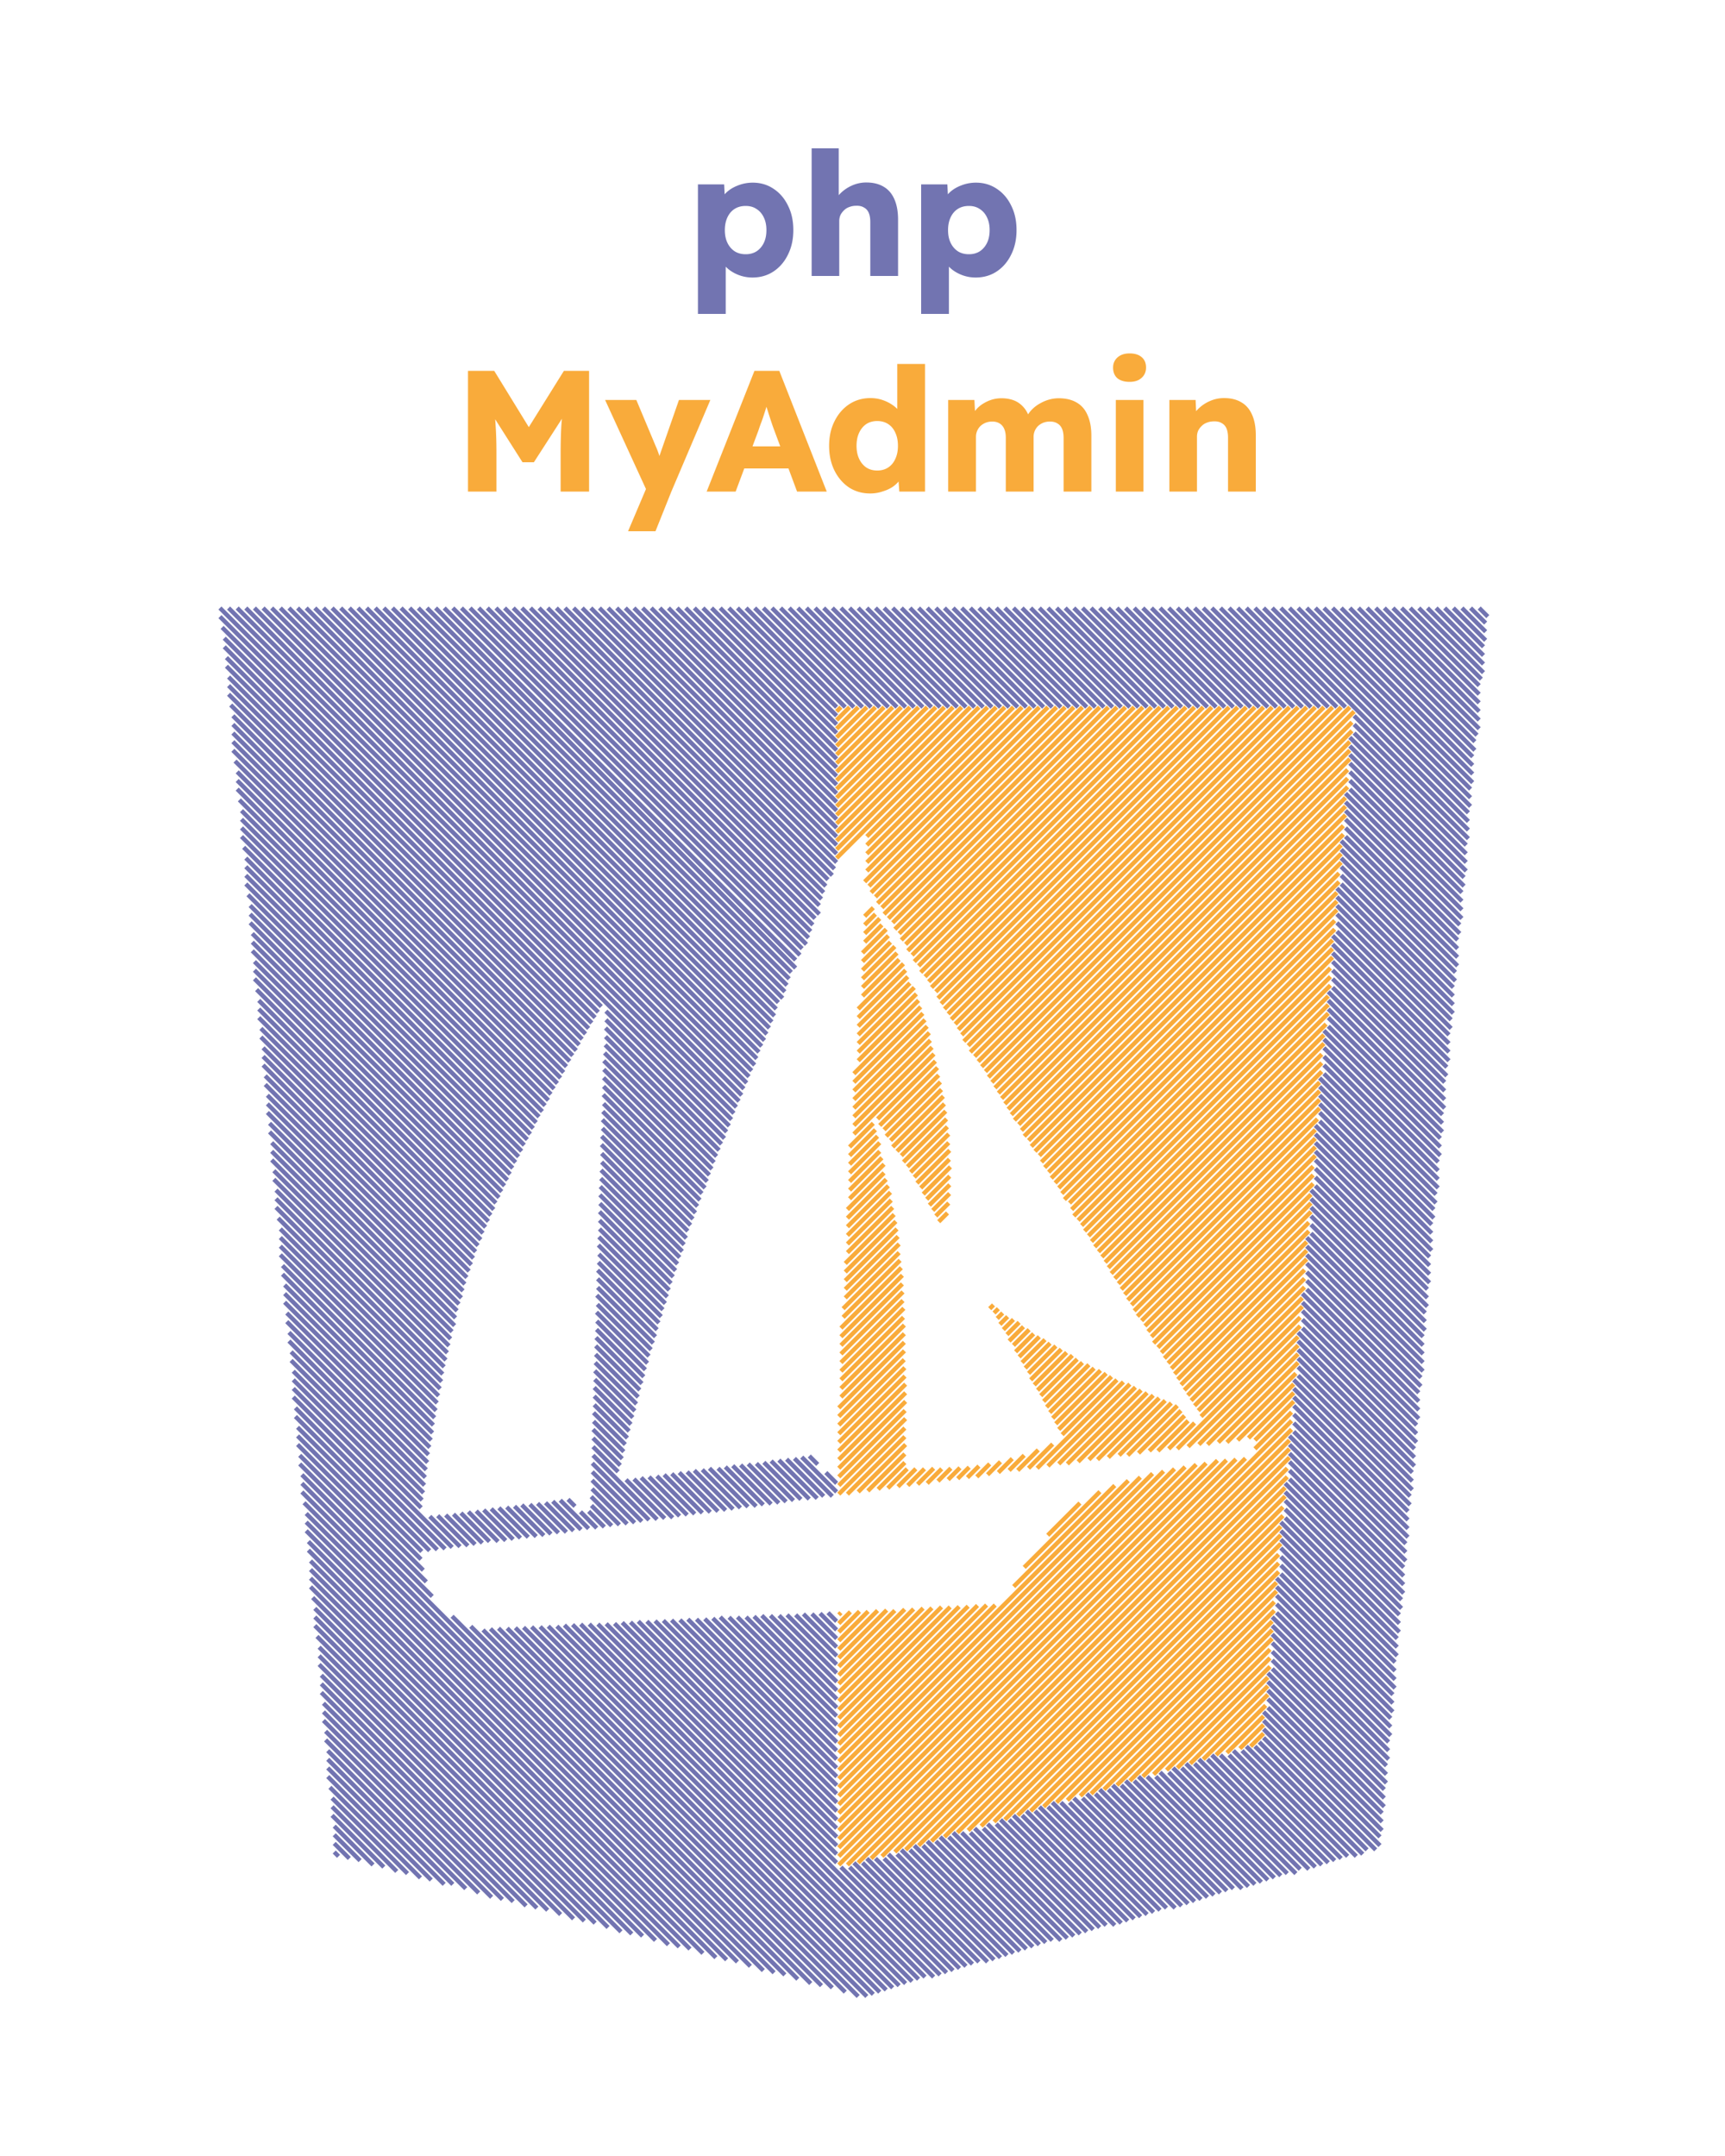 <svg xmlns="http://www.w3.org/2000/svg" width="400" height="500" fill="none" viewBox="0 0 400 500">
  <g class="Frame 20">
    <g class="Group 35">
      <path stroke="#F9AB3B" d="m194 181 17-17" class="Vector 1952"/>
      <path stroke="#F9AB3B" d="m194 183 19-19" class="Vector 1953"/>
      <path stroke="#F9AB3B" d="m194 167 3-3m-3 5 5-5m-5 7 7-7" class="Vector 1947"/>
      <path stroke="#F9AB3B" d="m194 173 9-9" class="Vector 1948"/>
      <path stroke="#F9AB3B" d="m194 175 11-11" class="Vector 1949"/>
      <path stroke="#F9AB3B" d="m194 177 13-13" class="Vector 1950"/>
      <path stroke="#F9AB3B" d="m194 179 15-15" class="Vector 1951"/>
      <path stroke="#F9AB3B" d="m194 185 21-21" class="Vector 1954"/>
      <path stroke="#F9AB3B" d="m194 187 23-23" class="Vector 1955"/>
      <path stroke="#F9AB3B" d="m194 189 25-25" class="Vector 1956"/>
      <path stroke="#F9AB3B" d="m194 191 27-27" class="Vector 1957"/>
      <path stroke="#F9AB3B" d="m194 193 29-29" class="Vector 1958"/>
      <path stroke="#F9AB3B" d="m194 195 31-31" class="Vector 1959"/>
      <path stroke="#F9AB3B" d="m194 197 33-33" class="Vector 1960"/>
      <path stroke="#F9AB3B" d="m194 199 35-35" class="Vector 1961"/>
      <path stroke="#F9AB3B" d="m201 194 30-30" class="Vector 1962"/>
      <path stroke="#F9AB3B" d="m201 196 32-32" class="Vector 1963"/>
      <path stroke="#F9AB3B" d="m201 198 34-34" class="Vector 1964"/>
      <path stroke="#F9AB3B" d="m201 200 36-36m-36 38 38-38" class="Vector 1965"/>
      <path stroke="#F9AB3B" d="M200.5 204.5 241 164" class="Vector 1966"/>
      <path stroke="#F9AB3B" d="M201.5 205.5 243 164" class="Vector 1967"/>
      <path stroke="#F9AB3B" d="m202 207 43-43m-42 44 44-44" class="Vector 1968"/>
      <path stroke="#F9AB3B" d="m200.5 212.5 2-2M249 164l-45.5 45.5" class="Vector 1969"/>
      <path stroke="#F9AB3B" d="m200.5 214.5 2.5-2.5m48-48-46.5 46.5M253 164l-48 48m-4.5 4.5 3.5-3.5m-3.5 5.5 4-4M255 164l-49 49m51-49-50 50m-7 7 5.5-5.5" class="Vector 1970"/>
      <path stroke="#F9AB3B" d="m200 223 6-6m53-53-51.5 51.5M261 164l-52.5 52.5M200 225l6.5-6.5M200 227l7.5-7.5M263 164l-54 54m56-54-55 55m-10 10 8-8m-8 10 8.5-8.5M267 164l-56.5 56.5M269 164l-57.5 57.5M199 234l10.5-10.5M199 236l11-11m61-61-59 59m61-59-60 60m-14 14 11.5-11.5M199 240l12-12m64-64-61.5 61.5" class="Vector 1971"/>
      <path stroke="#F9AB3B" d="m199 242 13-13m65-65-62.5 62.5M279 164l-63.664 63.664M199 244l13.5-13.5" class="Vector 1972"/>
      <path stroke="#F9AB3B" d="m199 246 14-14m68-68-65 65" class="Vector 1973"/>
      <path stroke="#F9AB3B" d="m283 164-66 66m-19 19 15.5-15.5" class="Vector 1974"/>
      <path stroke="#F9AB3B" d="m198 251 16-16m71-71-67.5 67.5" class="Vector 1975"/>
      <path stroke="#F9AB3B" d="m287 164-68.769 68.769M198 253l16.5-16.5" class="Vector 1976"/>
      <path stroke="#F9AB3B" d="m198 255 17-17m74-74-70 70" class="Vector 1977"/>
      <path stroke="#F9AB3B" d="m291 164-71.138 71.138M198 257l17.5-17.5" class="Vector 1978"/>
      <path stroke="#F9AB3B" d="m198 259 17.746-17.746M293 164l-72.406 72.406" class="Vector 1979"/>
      <path stroke="#F9AB3B" d="m295 164-73.5 73.5M198 261l18.131-18.131" class="Vector 1980"/>
      <path stroke="#F9AB3B" d="m198 263 18.576-18.576M297 164l-74.773 74.773" class="Vector 1981"/>
      <path stroke="#F9AB3B" d="m299 164-76 76m-26 26 5.5-5.5m14.411-14.411L203.5 259.5" class="Vector 1982"/>
      <path stroke="#F9AB3B" d="m301 164-77.5 77.5M197 268l6-6m14.405-14.405L204 261" class="Vector 1983"/>
      <path stroke="#F9AB3B" d="m197 270 6.5-6.5M303 164l-78.5 78.5m-6.838 6.838L205 262" class="Vector 1984"/>
      <path stroke="#F9AB3B" d="m305 164-80 80m-28 28 7-7m14.077-14.077L205.5 263.5" class="Vector 1985"/>
      <path stroke="#F9AB3B" d="m197 274 7-7m103-103-81 81m-7.677 7.677L206.5 264.5" class="Vector 1986"/>
      <path stroke="#F9AB3B" d="m309 164-82.181 82.181M197 276l7.5-7.5m14.258-14.258L207 266" class="Vector 1987"/>
      <path stroke="#F9AB3B" d="m197 278 8-8m106-106-83.379 83.379M219 256l-11 11" class="Vector 1988"/>
      <path stroke="#F9AB3B" d="m313 164-84.5 84.5m-32 32 8.5-8.5m14.301-14.301L209 268" class="Vector 1989"/>
      <path stroke="#F9AB3B" d="m196.5 282.5 9-9M314 165l-84.808 84.808M209.5 269.5l10-10" class="Vector 1990"/>
      <path stroke="#F9AB3B" d="M313.5 167.5 230 251m-33.5 33.5 9.5-9.5m4.422-4.422 9.268-9.268" class="Vector 1991"/>
      <path stroke="#F9AB3B" d="m313.5 169.5-82.784 82.784M196.5 286.5l10-10m4.65-4.65L220 263" class="Vector 1992"/>
      <path stroke="#F9AB3B" d="m313 172-81.5 81.5m-35 35 10.173-10.173M212 273l8-8" class="Vector 1993"/>
      <path stroke="#F9AB3B" d="m313 174-80.739 80.739M196.5 290.5 207 280m-11 13 11.344-11.344M313 176l-80 80m-20.375 18.375 7.596-7.596M213.5 275.5l6.654-6.654" class="Vector 1994"/>
      <path stroke="#F9AB3B" d="m312.5 178.5-78.737 78.737M196 295l11.744-11.744m6.337-6.337 6.311-6.311" class="Vector 1995"/>
      <path stroke="#F9AB3B" d="m312.5 180.5-78 78M196 297l12-12m-12 14 12.257-12.257M312.5 182.5l-77.278 77.278M214.89 278.11l5.343-5.343M215.5 279.5l4.733-4.733" class="Vector 1996"/>
      <path stroke="#F9AB3B" d="m312 185-75.778 75.778M196 301l12.5-12.5m7.795-7.795 3.903-3.903" class="Vector 1997"/>
      <path stroke="#F9AB3B" d="m195.5 303.5 13-13M312 187l-75.146 75.146M217 282l3-3" class="Vector 1998"/>
      <path stroke="#F9AB3B" d="m312 189-74.5 74.5m-42 42 13.217-13.217m8.958-8.958 2.032-2.032" class="Vector 1999"/>
      <path stroke="#F9AB3B" d="m195 308 14-14m102.5-102.5-73 73" class="Vector 2000"/>
      <path stroke="#F9AB3B" d="m311.5 193.5-72.366 72.366M195 310l14.25-14.25" class="Vector 2001"/>
      <path stroke="#F9AB3B" d="m311 196-71 71m-45 45 14.25-14.25" class="Vector 2002"/>
      <path stroke="#F9AB3B" d="m311 198-70 70m-46 46 14.391-14.391M195 316l14.391-14.391M311 200l-69.5 69.5" class="Vector 2003"/>
      <path stroke="#F9AB3B" d="m310.5 202.5-68.257 68.257M195 318l14.59-14.59" class="Vector 2004"/>
      <path stroke="#F9AB3B" d="m195 320 14.5-14.5m101-101-67.351 67.351" class="Vector 2005"/>
      <path stroke="#F9AB3B" d="m310 207-66.229 66.229M195 322l14.708-14.708" class="Vector 2006"/>
      <path stroke="#F9AB3B" d="m195 324 14.7-14.7M310 209l-65.337 65.337M310 211l-64.5 64.5m-51 51 15.2-15.2" class="Vector 2007"/>
      <path stroke="#F9AB3B" d="m309.5 213.5-63.287 63.287M194.5 328.5l15.221-15.221" class="Vector 2008"/>
      <path stroke="#F9AB3B" d="m194.5 330.5 15.177-15.177M309.5 215.5l-62.683 62.683" class="Vector 2009"/>
      <path stroke="#F9AB3B" d="m194.5 332.5 15.316-15.316M309 218l-61 61" class="Vector 2010"/>
      <path stroke="#F9AB3B" d="m309 220-60.5 60.5m-54 54 15.36-15.36" class="Vector 2011"/>
      <path stroke="#F9AB3B" d="M194.5 336.5 210 321m99-99-60 60" class="Vector 2012"/>
      <path stroke="#F9AB3B" d="M308.5 224.5 250 283m-55.5 55.5L210 323m19.5-19.5.876-.876" class="Vector 2013"/>
      <path stroke="#F9AB3B" d="m308.5 226.5-57.695 57.695M194.5 340.5 210 325m20.5-20.5 1-1" class="Vector 2014"/>
      <path stroke="#F9AB3B" d="m194.5 342.5 15.384-15.384M308.5 228.5l-57 57m-19 19-1.261 1.261" class="Vector 2022"/>
      <path stroke="#F9AB3B" d="M194.5 344.5 210 329m98-98-55.605 55.605m-20.534 20.534 1.795-1.795" class="Vector 2023"/>
      <path stroke="#F9AB3B" d="m194.5 346.5 15.324-15.324M308 233l-54.909 54.909m-20.437 20.437L235 306" class="Vector 2024"/>
      <path stroke="#F9AB3B" d="m308 235-54.157 54.157M307.5 237.5l-52.796 52.796M307 240l-51.5 51.5M307 242l-50.735 50.735M306.5 244.5 257 294m49.5-47.5-48.834 48.834M306.5 248.5l-48 48M306 251l-46.684 46.684M306 253l-46 46m46-44-45.212 45.212M306 257l-44.5 44.5m44-42-43.132 43.132M305 262l-42 42m-26.677 2.677L233.5 309.5m-23.677 23.677L196.5 346.5M210 335l-11 11m35-35 3.323-3.323m1.319.681L235 312m-25.177 25.177-8.59 8.59m8.59-6.59-6.201 6.201M235.5 313.5l4.182-4.182M241 310l-4.677 4.677M210.37 340.63l-4.502 4.502m6.502-4.502-4.142 4.142M237 316l5.321-5.321m1.179.821-5.767 5.767M214.37 340.63l-3.87 3.87m6-4-3.723 3.723M238.5 318.5l6.342-6.342m1.249.751L239 320m-20.63 20.63L215 344m5.5-3.5-3 3m22.323-22.323 7.516-7.516m1.325.675-8.074 8.074m-17.984 17.984-2.747 2.747m4.881-2.881-2.664 2.664m19.25-19.25 8.463-8.463M251 316l-9 9m-15 15-2.669 2.669" class="Vector 2025"/>
      <path stroke="#F9AB3B" d="m194.5 374.5.5-.5m110-110-41.26 41.26M305 266l-40.283 40.283M194.5 376.5l2.695-2.695M194.5 378.5l4.807-4.807M305 268l-39.5 39.5m39-37-38.304 38.304M194.5 380.5l6.807-6.807M194.5 382.5l9-9m101-101L267 310m37.5-35.5-37 37m-73 73 11.109-11.109M194.5 386.5l13-13M304 277l-35.5 35.5M304 279l-34.704 34.704M194.5 388.5l15.288-15.288M194.5 390.5l17.361-17.361M304 281l-34 34m33.5-31.5-32.644 32.644M194.5 392.5l19.556-19.556M194.5 394.5l21.608-21.608M303.5 285.5l-.5.5-31.385 31.385M303 288l-30.638 30.638M194.5 396.5l23.831-23.831M194.5 398.5l25.831-25.831M303 290l-29.891 29.891M303 292l-29.145 29.145M194.5 400.5l27.916-27.916M194.5 402.5l30-30m78-78-27.886 27.886M302.5 296.5l-27.085 27.085M194.5 404.5l32.176-32.176M194.5 406.5l34.278-34.278M302.5 298.5l-26.299 26.299M302 301l-25 25m-82.5 82.5 36.278-36.278M194.5 410.5l67.126-67.126M302 303l-24.145 24.145M301.5 305.5l-23 23m-84 84 69.923-69.923M194.5 414.5l72.77-72.77m34.23-34.23L273 336m28-26-25.5 25.5m-81 81 75.315-75.315M194.5 418.5l77.853-77.853M301 312l-23 23m23-21-21 21m-85.5 85.5 80.312-80.312M194.5 422.5l82.878-82.878M301 316l-18.5 18.5m18-16-16 16m-90 90 85.179-85.179M194.5 426.5l87.817-87.817M300 321l-13 13m13-11-10.5 10.5m-95 95 89.895-89.895M194.5 430.5l92.103-92.103M300 325l-9 9m8.5-6.5L291 336m-96.5 96.5 94.303-94.303M196.5 432.5l94.248-94.248 8.752-8.752m0 2L199 432m3-1 97-97m0 2-94.5 94.5m3-1L299 338m-.5 2.5L210 429m3-1 85.5-85.5m-.5 2.5-82 82m3-1 79-79m-.5 2.5L222 425m2.5-.5 73-73m-.5 2.5-69.5 69.5m3-1L297 356m0 2-64 64m3-1 60.5-60.5m0 2L239 420m3-1 54.5-54.5m-.5 2.5-51 51m2.5-.5L296 369m-.5 2.5-45 45m2.5-.5 42.5-42.5m-.5 2.5-39 39m3-1 36-36m0 2-33 33m3-1 29.5-29.5m0 2-27 27m3-1 24-24m-.5 2.5-21 21m3-1 18-18m0 2-15 15m3-1 11.5-11.5m-.5 2.5-8.5 8.5m3-1 5.5-5.5m0 2-3 3m-63.5-62.5 3-3m-.5 2.5 3-3m-.5 2.5 3.232-3.232M234 341l3.5-3.5M236 341l4.75-4.75m-2.25 4.25 5.601-5.601M240.5 340.5l20-20M243 340l19-19m-16.5 18.5 17.781-17.781M247.5 339.5l17.114-17.114M250 339l16-16m-13.5 15.5 14.915-14.915M254.5 338.5l14.288-14.288M257 338l13.201-13.201M259.5 337.5l12.115-12.115M261.5 337.5 273 326m-9 11 9.855-9.855M266.5 336.5l8.182-8.182M268.5 336.5l7-7M271 336l6-6m-18.5 14.5-23.441 23.441m20.004-22.004L237.5 363.5m12.927-14.927-7.474 7.474M252.5 316.5l-9.82 9.82m11.027-9.027-10.289 10.289m11.765-9.765-11.082 11.082M256.5 318.5l-11.684 11.684m12.933-10.933L245.5 331.5M259 320l-12.708 12.708" class="Vector 2026"/>
      <path stroke="#F9AB3B" d="m195 164-1 1" class="Vector 2027"/>
    </g>
    <g class="Group 39">
      <path stroke="#7274B1" d="m331 299-26-26M173 141l23 23m-21-23 23 23m133.5 133.5L305 271m26.5 24.5L305 269M177 141l23 23m-21-23 23 23m129.5 129.5L305 267m26.5 24.5L305 265M181 141l23 23m-21-23 23 23m126 126-27-27m27 25-27-27M185 141l23 23m-21-23 23 23m122 122-26-26m26 24-26-26M189 141l23 23m-21-23 23 23m118.5 118.5L306 256m26.5 24.5L306 254M193 141l23 23m-21-23 23 23m115 115-27-27m27 25-27-27M197 141l23 23m-21-23 23 23m111.5 111.5L307 249m26.5 24.5L307 247M201 141l23 23m-21-23 23 23m107.5 107.5L307 245m26.5 24.5L307 243M205 141l23 23m-21-23 23 23m104 104-27-27m27 25-27-27m-98-98 23 23m-21-23 23 23m100 100-26-26m26.5 24.5L308 236m-95-95 23 23m-21-23 23 23m96.5 96.5L308 234m26.5 24.5L308 232m-91-91 23 23m-21-23 23 23m93 93-27-27m27 25-26-26m-88-88 23 23m-21-23 23 23m89 89-26-26m26 24-26-26m-84-84 23 23m-21-23 23 23m85.5 85.5L309 223m26.5 24.5L309 221m-80-80 23 23m-21-23 23 23m82 82-27-27m27 25-27-27m-76-76 23 23m-21-23 23 23m78 78-26-26m26 24-26-26m-73-73 23 23m-21-23 23 23m74.5 74.5L310 212m26.5 24.5L310 210m-69-69 23 23m-21-23 23 23m71 71-27-27m27 25-27-27m-65-65 23 23m-21-23 23 23m67 67-26-26m26 24-26-26m-62-62 23 23m-21-23 23 23m63.5 63.5L311 201m26.5 24.5L311 199m-58-58 23 23m-21-23 23 23m60 60-27-27m27 25-27-27m-54-54 23 23m-21-23 23 23m56 56-26-26m26 24-26-26m-51-51 23 23m-21-23 23 23m52.5 52.5L312 190m26.5 24.5L312 188m-47-47 23 23m-21-23 23 23m49 49-27-27m27 25-27-27m-43-43 23 23m-21-23 23 23m45 45-26-26m26 24-26-26m-40-40 23 23m-21-23 23 23m41.5 41.5L313 179m26.5 24.5L313 177m-36-36 23 23m-21-23 23 23m38 38-27-27m27 25-27-27m-32-32 23 23m-21-23 23 23m34 34-27-27m27 25-26-26m-29-29 23 23m-21-23 23 23m30.5 30.5L314 168m26.5 24.5L314 166m-25-25 23 23m-21-23 49.5 49.5m0-2L293 141m2 0 46 46m0-2-44-44m2 0 42 42m.5-1.5L301 141m2 0 38.5 38.5m0-2L305 141m2 0 34.5 34.5m.5-1.5-33-33m2 0 31 31m.5-1.5L313 141m2 0 28 28m0-2-26-26m2 0 24 24m0-2-22-22m2 0 20 20m0-2-18-18m2 0 16.5 16.5m.5-1.5-15-15m2 0 13 13m0-2-11-11m2 0 9 9m.5-1.5L337 141m2 0 5.5 5.5m0-2L341 141m2 0 2 2" class="Vector 2032"/>
      <path stroke="#7274B1" d="m331 301-26-26M171 141l23 23m-25-23 25 25m137 137-27-27m26.5 28.5L304 278M167 141l27 27m-29-27 29 29m136.5 136.5L304 280m26.5 28.5L304 282M163 141l31 31m-33-31 33 33m136 136-26-26m26 28-26-26M159 141l35 35m-37-35 37 37m136 136-27-27m27 29-27-27M155 141l39 39m-41-39 41 41m136 136-27-27m26.5 28.5L303 293M151 141l43 43m-45-43 45 45m135.5 135.5L303 295m26 28-26-26M147 141l47 47m-49-47 49 49m135 135-26-26m26 28-27-27M143 141l51 51m-53-51 53 53.051M329 329l-27-26.951m26.5 28.451L302 304M139 141l55 55m-57-55 57 57m134.5 134.5L302 306m26.5 28.5L302 308M135 141l59 59m-61-59 60.5 60.5M328 336l-27-27m27 29-27-27M131 141l62 62m-64-62 63 63m136 136-27-27m26.5 28.5L301 315M127 141l64.5 64.5M125 141l66 66m136.5 136.5L301 317m26.5 28.5L301 319M123 141l67.5 67.5M121 141l69 69m137 137-27-27m27 29-27-27M119 141l71 71m-73-71 72 72m137.5 137.5L300 324m26.5 28.5L300 326M115 141l73.5 73.5M113 141l75 75m138.5 138.5L300 328m26.5 28.5L300 330M111 141l76.5 76.5M109 141l78 78m139 139-26-26m26 28-27-27M107 141l79 79m-81-79 80.5 80.5M326 362l-27-27m26.5 28.5L299 337.05M103 141c22.305 22.406 81.5 81.647 81.5 81.647M101 141l83.5 83.5m141 141L299 339m26.5 28.5L299 341M99 141l84.5 84.5M97 141l86 86m142.5 142.5L299 343m26 28-27-27M95 141l87.5 87.5M93 141l89 89m143 143-27-27m26.5 28.5L298 348M91 141l90.5 90.5M89 141l91.5 91.5m144 144L298 350m26.5 28.5L298 352M87 141l93 93m-95-93 94.602 94.602M324 380l-27-27m27 29-27-27M83 141l96 96m-98-96 97.412 97.412M324 384l-27-27m26.5 28.5L297 359M79 141l98.829 98.829M77 141l100.282 100.282M323.5 387.5 297 361m26.5 28.5L297 363M75 141l101.627 101.627M73 141l103 103m147.5 147.5L297 365m26 28-27-27M71 141l104.5 104.5M69 141l106 106m148 148-27-27m27 29-27-27M67 141l107.307 107.307M65 141l108.688 108.688M322.5 398.5 296 372m26.5 28.5L296 374M63 141l110.153 110.153M61 141l111.5 111.5m150 150L295 375m27 29-27-27M59 141l113 113M57 141l114.38 114.38M322 406l-27-27m27 29-27-27M55 141l115.761 115.761M53 141l117.19 117.19M321.5 409.5 295 383m26.5 28.5L295 385M51 141l89.5 89.5.5.5 28.643 28.643M51 143l89 89 1 1 28.119 28.119M321.5 413.5 295 387" class="Vector 2033"/>
      <path stroke="#7274B1" d="m51.5 145.5 87.937 87.937M321 415l-27-27m27 29-27-27M52 148l86.732 86.732M52 150l86 86m183 183-27-27m26.5 28.5L294 394M52.5 152.5l84.737 84.737M52.5 154.5l84 84m184 184L294 396m26.5 28.5L293 397M53 157l82.78 82.78M53 159l82 82m185 185-27-27m27 29-27-27M53 161l81.32 81.32M53.5 163.5l80.128 80.128M319 429l-26-26m24 26-25-25M54 166l78.809 78.809M54 168l78.114 78.114M316 430l-25-25m23.5 25.5L289 405M54 170l77.362 77.362M54 172l76.714 76.714M312.5 430.5 288 406m23 25-25-25M54 174l76 76m-75.5-73.5 74.757 74.757M309.5 431.5 285 407m23 25-25-25M55 179l73.5 73.5M55 181l72.772 72.772M306.5 432.5 281 407m24 26-25-25M55 183l72.163 72.163M55.5 185.5l70.901 70.901M303.5 433.5 278 408m23.5 25.5L277 409M56 188l69.765 69.765M56 190l69 69m175.5 175.5L275 409m23.5 25.5L274 410M56 192l68.344 68.344M56 194l67.668 67.668M297 435l-25-25m23.5 25.5L271 411M56.5 196.5 123 263m-66-64 65.278 65.278M294 436l-25-25m23.5 25.5L268 412M57 201l64.573 64.573M57 203l63.964 63.964M291 437l-25-25m23.5 25.5L264 412M57 205l63.259 63.259M57.5 207.5l62.073 62.073M288 438l-25-25m23 25-25-25M58 210l60.897 60.897M58 212l60.307 60.307M284.5 438.5 260 414m23 25-25-25M58 214l59.678 59.678M58.5 216.5 117 275m164.5 164.5L257 415m23 25-25-25M58.5 218.5l57.845 57.845M58.5 220.5l57.226 57.226M278.5 440.5 254 416m23 25-25-25M59 223l56 56m-56-54 55.5 55.5m161 161L251 417m23 25-25-25M59 227l54.822 54.822M59.5 229.5l53.751 53.751M272.5 442.5 248 418m22.5 24.5L246 418M60 232l52.603 52.603M60 234l52 52m157 157-25-25m-51-71-8.783-8.783M191 347l-8.601-8.601m7.101 9.101-8.894-8.894m7.045 9.045-8.838-8.838m6.911 8.911-8.596-8.596M184 348l-8.605-8.605m6.893 8.893L173.5 339.5m7.096 9.096-8.859-8.859m7.085 9.085-8.914-8.914M177 349l-8.813-8.813m7.158 9.158L166.5 340.5m19.414-2.586L194 346m-6.341-8.341 1.958 1.958m1.883 1.883 2.5 2.5m-25.5-81.5-28-28M168 264l-27.5-27.5m26.814 28.814-26.911-26.911m26.353 28.353-26.353-26.353m25.768 27.768L140.32 242.32m25.28 27.28-25.424-25.424m24.92 26.92L140 246m24.5 26.5L140 248m24 26-24.06-24.06m23.56 25.56-23.56-23.56m22.844 24.844-22.927-22.927m22.463 24.463-22.38-22.38m21.822 23.822-21.997-21.997m21.519 23.519-21.616-21.616m21.031 23.031-21.031-21.031m20.474 22.474L139.5 263.5m20 22-20.059-20.059m19.719 21.719L139.5 267.5m19.155 21.155L139.5 269.5m18.718 20.718-18.855-18.855m18.257 20.257-18.327-18.327m17.836 19.836-17.958-17.958m17.494 19.494-17.572-17.572m17.027 19.027-17.027-17.027m16.536 18.536L139 281m16.192 18.192L139 283m15.755 17.755L139 285m15.291 17.291-15.442-15.442m14.884 16.884-14.995-14.995m14.598 16.598-14.487-14.487m13.955 15.955-14.066-14.066m13.643 15.643-13.817-13.817M152 310l-13.436-13.436M151.5 311.5l-12.936-12.936M151 313l-12.627-12.627M150.5 314.5l-12-12m11.654 13.654-11.843-11.843m11.352 13.352-11.29-11.29m10.919 12.919-10.981-10.981m10.557 12.557-10.68-10.68m10.176 12.176-10.245-10.245" class="Vector 2034"/>
      <path stroke="#7274B1" d="M267.5 443.5 243 419M60 236l51.5 51.5m-51-49 50.359 50.359M266 444l-24.978-24.978M264.5 444.5 240 420M60.5 240.5l49.793 49.793M61 243l48.795 48.795M263 445l-25-25m23.5 25.5L237 421M61 245l48.316 48.316M61 247l47.789 47.789M260 446l-25-25m23.5 25.5-24.493-24.493M61.5 249.5l46.771 46.771M61.5 251.5l46.302 46.302M256.5 446.5l-24.493-24.493M255 447l-24-24M62 254l45.371 45.371M62 256l45 45m146.5 146.5L229 423m23 25-24-24M62 258l44.442 44.442M62.5 260.5 106 304m144.5 144.5L226 424m23 25-24-24M62.5 262.5l43.138 43.138M63 265l42.42 42.42M247.5 449.5 223 425m23 25-25-25M63 267l41.825 41.825M63 269l41.5 41.5M244 450l-24-24m22.5 24.5L218 426M63.5 271.5l40.618 40.618M63.5 273.5l40.245 40.245M241 451l-23.994-23.994M239.5 451.5l-24.494-24.494M64 276l39.42 39.42M64 278l39 39m135 135-24-24m22.5 24.5L212 428M64 280l38.674 38.674M64.5 282.5l37.917 37.917M235 453l-24-24m22.5 24.5L209 429M65 285l37.073 37.073M65 287l36.72 36.72M232 454l-24-24m22.5 24.5L206 430M65 289l36.385 36.385M65 291l36.138 36.138M229 455l-24-24m22 24-24-24M65.5 293.5l35.294 35.294M65.5 295.5l35 35m125 125L201 431m23 25-24-24M66 298l34.318 34.318M66 300l34 34m122.5 122.5L198 432m23 25-24-24M66 302l33.678 33.678M66.5 304.5l32.873 32.873M219.5 457.5 195 433m23 25-81.361-81.361M66.5 306.5l32.674 32.674M67 309l31.859 31.859M216.5 458.5l-81.846-81.846M214.5 458.5l-81.733-81.733M67 311l31.64 31.64M67.5 313.5l30.95 30.951M213 459l-82.127-82.127M211.5 459.5l-82.369-82.369M67.5 315.5l30.723 30.723M68 318l29.888 29.888M210 460l-82.869-82.869M208.5 460.5l-83.259-83.259M68 320l29.67 29.67M68 322l29.5 29.5 7.358 7.358M207 461l-83.726-83.726M205.5 461.5l-84.099-84.099M68 324l35.207 35.207M68.5 326.5l32.908 32.908M204 462l-84.5-84.5m83 85-84.901-84.901M68.5 328.5l31.119 31.119M69 331l28.808 28.808M201 463l-85.401-85.401M199 463l-85.279-85.279M69 333l28.63 28.629M194 376l-2-2m2 4-3.842-3.842M194 380l-5.731-5.731M194 382l-7.707-7.707m7.748 9.748L184.5 374.5M194 386l-11.5-11.5M194 388l-13.349-13.349m13.39 15.39-15.39-15.39m15.39 17.39-17.39-17.39m17.39 19.39-19.194-19.194m19.194 21.194L173 375m21 23-23-23m23.041 25.041-24.986-24.986m24.986 26.986L167 375m27.041 29.041-28.752-28.752M194 406l-30.577-30.577M194 408l-32.5-32.5M194 410l-34.5-34.5m34.541 36.541-36.38-36.38m36.38 38.38-38.325-38.325M194 416l-40.186-40.186m40.227 42.227-42.136-42.136m42.136 44.136L150 376m44.041 46.041L148 376m46 48-47.806-47.806m47.847 49.847-49.756-49.756m49.756 51.756L142.5 376.5M194 430l-53.438-53.438M194 432l-55.361-55.361m-31.96-17.96-7.012-7.012m8.833 6.833-7-7m8.671 6.671-6.825-6.825m8.508 6.508-6.702-6.702m8.348 6.348-6.62-6.62m8.62 6.62-6.897-6.897m8.671 6.671-6.851-6.851M119 357l-6.834-6.834m8.526 6.526-6.793-6.793m8.601 6.601-6.819-6.819m8.664 6.664L117.5 349.5m8.612 6.612-6.801-6.801m8.452 6.452L121 349m8.5 6.5-6.626-6.626m8.467 6.467-6.685-6.685M133 355l-6.5-6.5m8.237 6.237-6.567-6.567m8.33 6.33-6.587-6.587m8.466 6.466-3.774-3.774m5.531 3.531L136.5 350.5m5.34 3.34-4.699-4.699m6.488 4.488-6.55-6.55m8.35 6.35-8.155-8.155m9.89 7.89-9.89-9.89m11.562 9.562-11.503-11.503M150.5 352.5l-13.167-13.167m15.049 13.049-8.742-8.742-.64-.64-5.5-5.5m16.639 14.639-8.975-8.975M156 352l-9-9m10.589 8.589-8.916-8.916m10.684 8.684L150.5 342.5m10.603 8.603-8.788-8.788m10.556 8.556L154 342m10.702 8.702-8.938-8.938M166.5 350.5l-9-9m10.77 8.77-8.937-8.937M170 350l-9-9m10.698 8.698-8.856-8.856m10.613 8.613L164.5 340.5m-21.167.833L137.5 335.5m6.339 4.339L137.5 333.5m6.792 4.792L137.5 331.5m7.159 5.159-7.037-7.037M145 335l-7.378-7.378m7.878 5.878-7.724-7.724m8.119 6.119-8.119-8.119m8.547 6.547-8.547-8.547m8.975 6.975-8.852-8.852m9.316 7.316-9.316-9.316m9.708 7.708L138 316m10 8-9.916-9.916m-4.748 35.252-1.622-1.622" class="Vector 2035"/>
      <path stroke="#7274B1" d="m69 335 29.151 29.151M196 462l-84-84m81 83-83.842-83.842M69.5 337.5l29.359 29.359M69.5 339.5l30.728 30.728M190.5 460.5l-85.671-85.671M188 460 70 342m0 2 115 115m-3-1L70 346m.5 2.5 109 109m-2.5-.5L71 351m0 2 103 103m-3-1L71 355m.5 2.5 97 97m-2.5-.5-94.5-94.5m.5 2.5 91 91m-3-1-88-88m0 2 85.5 85.5m-2.5-.5-83-83m.5 2.5L152 450m-3-1-76-76m0 2 73.5 73.5m-2.5-.5-71-71m.5 2.5L141 447m-3-1-64-64m0 2 61.5 61.5m-2.5-.5-59-59m.5 2.5L130 444m-3-1-52.5-52.5m0 2 50 50m-2.5-.5-47-47m0 2 44 44m-2.5-.5L75 399m.5 2.5L114 440m-3-1-35.5-35.5m.5 2.5 32 32m-3-1-29-29m0 2 27 27m-3-1-24-24m.5 2.5 21 21m-3-1L77 417m0 2 15 15m-3-1-12-12m.5 2.5 9 9m-3-1-6-6m0 2L81 431m-2.5-.5-1-1" class="Vector 2036"/>
    </g>
    <path fill="#7274B1" d="M161.84 72.8V42.76h6.08l.24 4.76-1.2-.36c.187-.88.64-1.68 1.36-2.4.72-.72 1.627-1.293 2.72-1.72a9.293 9.293 0 0 1 3.52-.68c1.813 0 3.427.48 4.84 1.44 1.413.933 2.52 2.227 3.32 3.88.827 1.627 1.24 3.52 1.24 5.68 0 2.133-.413 4.027-1.24 5.68-.8 1.653-1.92 2.96-3.36 3.92-1.413.933-3.04 1.4-4.88 1.4-1.2 0-2.347-.227-3.44-.68-1.093-.453-2.013-1.067-2.76-1.84-.747-.773-1.24-1.613-1.48-2.52l1.48-.56V72.8h-6.44Zm11.08-13.84c.96 0 1.8-.227 2.52-.68.72-.48 1.28-1.133 1.68-1.96.4-.827.6-1.813.6-2.96 0-1.12-.2-2.093-.6-2.92-.4-.853-.96-1.507-1.68-1.96-.693-.48-1.533-.72-2.52-.72-.987 0-1.84.227-2.56.68-.72.453-1.28 1.107-1.68 1.96-.4.853-.6 1.84-.6 2.96 0 1.147.2 2.133.6 2.96.4.827.96 1.48 1.68 1.96.72.453 1.573.68 2.56.68ZM188.207 64V34.4h6.28v12.68l-1.28.48c.294-.96.814-1.827 1.56-2.6a8.853 8.853 0 0 1 2.76-1.92 8.1 8.1 0 0 1 3.36-.72c1.6 0 2.947.333 4.04 1 1.094.64 1.92 1.613 2.48 2.92.56 1.28.84 2.853.84 4.72V64h-6.44V51.48c0-.853-.12-1.56-.36-2.12s-.613-.973-1.12-1.24c-.48-.293-1.08-.427-1.8-.4-.56 0-1.08.093-1.56.28-.48.16-.893.413-1.24.76a3.88 3.88 0 0 0-.84 1.12c-.186.427-.28.893-.28 1.4V64h-6.4Zm25.391 8.8V42.76h6.08l.24 4.76-1.2-.36c.186-.88.64-1.68 1.36-2.4.72-.72 1.626-1.293 2.72-1.72a9.293 9.293 0 0 1 3.52-.68c1.813 0 3.426.48 4.84 1.44 1.413.933 2.52 2.227 3.32 3.88.826 1.627 1.24 3.52 1.24 5.68 0 2.133-.414 4.027-1.24 5.68-.8 1.653-1.92 2.96-3.36 3.92-1.414.933-3.04 1.4-4.88 1.4-1.2 0-2.347-.227-3.44-.68-1.094-.453-2.014-1.067-2.76-1.84-.747-.773-1.24-1.613-1.48-2.52l1.48-.56V72.8h-6.44Zm11.08-13.84c.96 0 1.8-.227 2.52-.68.72-.48 1.28-1.133 1.68-1.96.4-.827.6-1.813.6-2.96 0-1.12-.2-2.093-.6-2.92-.4-.853-.96-1.507-1.68-1.96-.694-.48-1.534-.72-2.52-.72-.987 0-1.84.227-2.56.68-.72.453-1.28 1.107-1.68 1.96-.4.853-.6 1.84-.6 2.96 0 1.147.2 2.133.6 2.96.4.827.96 1.48 1.68 1.96.72.453 1.573.68 2.56.68Z" class="php"/>
    <path fill="#F9AB3B" d="M108.52 114V86h6.08l10.2 16.6-4.36-.04L130.76 86h5.84v28H130v-8.72c0-2.4.053-4.56.16-6.48a68.19 68.19 0 0 1 .64-5.72l.76 2.08-7.76 12.04h-2.64l-7.6-11.96.76-2.16c.293 1.787.493 3.627.6 5.52.133 1.867.2 4.093.2 6.68V114h-6.6Zm37.117 9.2 4.84-11.4.08 3.28-10.24-22.32h7.24l4.48 10.68c.24.533.467 1.107.68 1.72.214.613.374 1.2.48 1.76l-.88.52c.16-.4.334-.893.52-1.48.214-.613.44-1.267.68-1.96l3.92-11.24h7.28l-9.04 21.24-3.68 9.2h-6.36Zm18.229-9.2 11.08-28h5.76l11 28h-6.88l-5.28-14.2c-.213-.56-.426-1.16-.64-1.8a190.7 190.7 0 0 1-.64-1.96 85.448 85.448 0 0 0-.64-2 51.444 51.444 0 0 1-.48-1.84l1.2-.04c-.16.667-.346 1.32-.56 1.96-.186.64-.386 1.28-.6 1.92-.186.613-.4 1.24-.64 1.88-.24.613-.466 1.253-.68 1.92l-5.28 14.16h-6.72Zm5.28-5.36 2.12-5.12h12.88l2.08 5.12h-17.08Zm32.632 5.8c-1.84 0-3.48-.467-4.92-1.4-1.413-.96-2.533-2.267-3.36-3.92-.826-1.68-1.24-3.587-1.24-5.72 0-2.133.414-4.027 1.24-5.68.827-1.68 1.96-3 3.4-3.96s3.094-1.44 4.96-1.44c.96 0 1.88.147 2.76.44.88.293 1.68.693 2.4 1.2a6.893 6.893 0 0 1 1.76 1.76c.454.64.72 1.307.8 2l-1.52.36V84.4h6.44V114h-5.96l-.36-4.84 1.28.2c-.08.667-.346 1.307-.8 1.92-.426.613-.986 1.16-1.68 1.64-.693.453-1.493.813-2.4 1.08-.88.293-1.813.44-2.8.44Zm1.64-5.32c.987 0 1.84-.24 2.56-.72s1.267-1.147 1.64-2c.4-.853.6-1.853.6-3 0-1.173-.2-2.187-.6-3.04-.373-.853-.92-1.52-1.64-2-.72-.48-1.573-.72-2.56-.72-.986 0-1.84.24-2.56.72-.693.48-1.24 1.147-1.64 2-.4.853-.6 1.867-.6 3.04 0 1.147.2 2.147.6 3 .4.853.947 1.52 1.64 2 .72.48 1.574.72 2.56.72ZM219.87 114V92.76h6.08l.2 3.84-.84.04c.32-.693.72-1.307 1.2-1.84a7.209 7.209 0 0 1 1.68-1.32 8.371 8.371 0 0 1 1.96-.84 7.975 7.975 0 0 1 2.08-.28c1.04 0 1.987.16 2.84.48.854.32 1.6.84 2.24 1.56.64.693 1.147 1.64 1.52 2.84l-1-.08.32-.64a6.894 6.894 0 0 1 1.32-1.72 8.05 8.05 0 0 1 1.84-1.32 8.732 8.732 0 0 1 2.08-.84 8.284 8.284 0 0 1 2.08-.28c1.68 0 3.08.333 4.2 1 1.12.64 1.96 1.613 2.52 2.92.587 1.307.88 2.893.88 4.76V114h-6.44v-12.44c0-.853-.12-1.56-.36-2.12s-.6-.973-1.08-1.24c-.453-.293-1.026-.44-1.72-.44-.56 0-1.08.093-1.56.28-.453.187-.853.44-1.2.76-.32.32-.573.693-.76 1.12a3.57 3.57 0 0 0-.28 1.44V114h-6.44v-12.48c0-.8-.12-1.48-.36-2.04s-.6-.987-1.08-1.28c-.48-.293-1.04-.44-1.68-.44-.56 0-1.08.093-1.56.28-.453.187-.853.44-1.2.76-.32.32-.573.693-.76 1.12-.186.427-.28.893-.28 1.4V114h-6.44Zm38.877 0V92.76h6.4V114h-6.4Zm3.2-25.44c-1.2 0-2.147-.28-2.84-.84-.667-.587-1-1.413-1-2.48 0-.96.347-1.747 1.04-2.36.693-.613 1.627-.92 2.8-.92 1.2 0 2.133.293 2.8.88.667.56 1 1.36 1 2.4 0 .987-.347 1.787-1.04 2.4-.667.613-1.587.92-2.76.92ZM271.16 114V92.76h6.08l.2 4.32-1.28.48c.294-.96.814-1.827 1.56-2.6a8.853 8.853 0 0 1 2.76-1.92 8.1 8.1 0 0 1 3.36-.72c1.6 0 2.947.333 4.04 1 1.094.64 1.92 1.613 2.48 2.92.56 1.28.84 2.853.84 4.72V114h-6.44v-12.52c0-.853-.12-1.56-.36-2.12s-.613-.973-1.12-1.24c-.48-.293-1.08-.427-1.8-.4-.56 0-1.08.093-1.56.28-.48.16-.893.413-1.24.76a3.88 3.88 0 0 0-.84 1.12c-.186.427-.28.893-.28 1.4V114h-6.4Z" class="MyAdmin"/>
  </g>
</svg>
